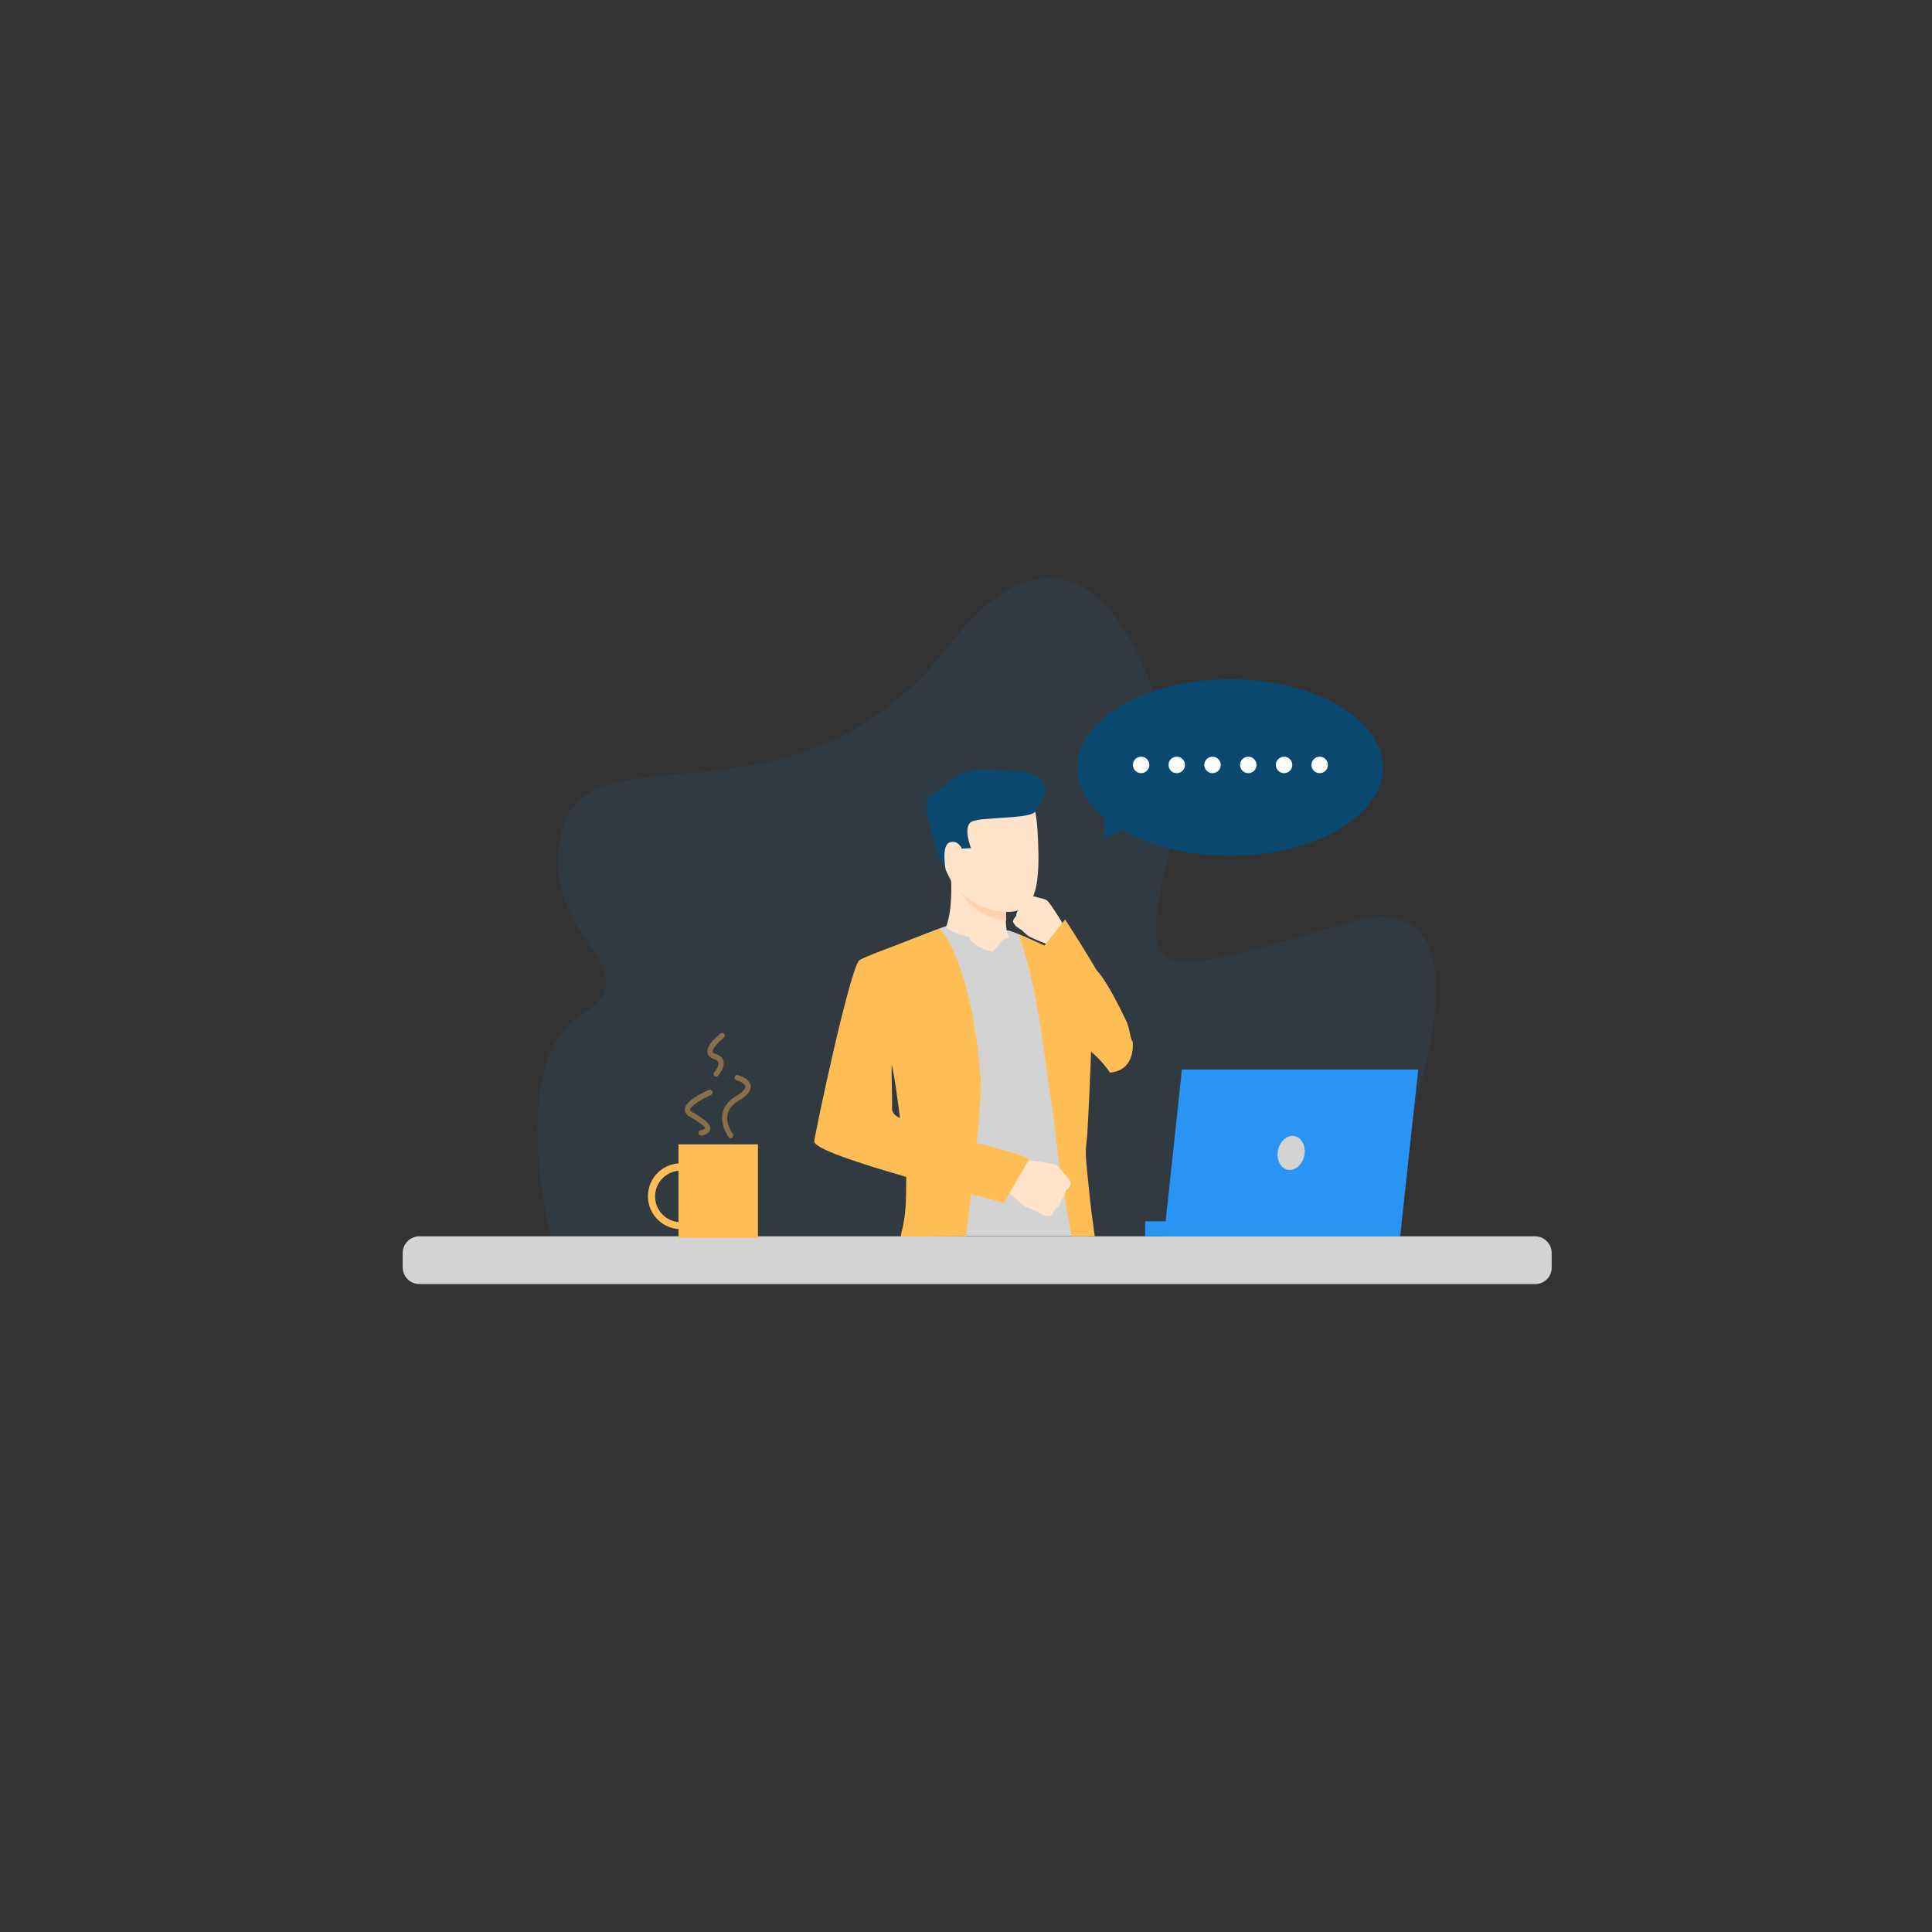 <?xml version="1.0" encoding="utf-8"?>
<!-- Generator: Adobe Illustrator 23.0.0, SVG Export Plug-In . SVG Version: 6.00 Build 0)  -->
<svg version="1.1" id="Layer_1" xmlns="http://www.w3.org/2000/svg" xmlns:xlink="http://www.w3.org/1999/xlink" x="0px" y="0px"
	 viewBox="0 0 1080 1080" style="enable-background:new 0 0 1080 1080;" xml:space="preserve">
<rect x="0" y="0" width="1080" height="1080" fill="#333333" stroke="none"/>
<style type="text/css">
	.st0{opacity:7.000000e-02;fill:#2A94F4;}
	.st1{fill:#D3D3D3;}
	.st2{fill:#FFBE55;}
	.st3{opacity:0.41;}
	.st4{fill:#FFE3CA;}
	.st5{fill:#0B4870;}
	.st6{fill:#FCD2B1;}
	.st7{fill:#FFFFFF;}
	.st8{fill:#2A94F4;}
</style>
<path class="st0" d="M764.5,694.6c-2.7,0,93.7-208.8-9.8-179.1c-103.5,29.7-120.4,38.6-102.6-31.9s-36.6-233.7-121.3-123.1
	s-202.5,42.8-216.8,104.4s53.5,75.8,10.7,102.6s-16.1,127.1-16.1,127.1H764.5z"/>
<path class="st1" d="M858.2,717.8H234.4c-5.1,0-9.3-4.2-9.3-9.3v-8.1c0-5.1,4.2-9.3,9.3-9.3h623.7c5.1,0,9.3,4.2,9.3,9.3v8.1
	C867.5,713.7,863.3,717.8,858.2,717.8z"/>
<g>
	<rect x="379.3" y="639.7" class="st2" width="44.4" height="52.3"/>
	<g>
		<path class="st2" d="M380.6,687.1c-10.1,0-18.4-8.2-18.4-18.4s8.2-18.4,18.4-18.4s18.4,8.2,18.4,18.4S390.8,687.1,380.6,687.1z
			 M380.6,654.4c-7.9,0-14.4,6.4-14.4,14.4s6.4,14.4,14.4,14.4s14.4-6.4,14.4-14.4S388.5,654.4,380.6,654.4z"/>
	</g>
</g>
<g class="st3">
	<path class="st2" d="M408.5,636.3c-0.5,0-0.9-0.2-1.2-0.6c-0.2-0.3-4.8-6.5-3.4-13.3c0.8-3.9,3.4-7.2,7.6-9.7
		c5-2.9,5.3-4.8,5.2-5.4c-0.2-1.6-3.4-3-4.9-3.4c-0.8-0.2-1.3-1-1.1-1.8c0.2-0.8,1-1.3,1.8-1.1c0.7,0.2,6.5,1.9,7.1,5.9
		c0.4,2.8-1.8,5.5-6.7,8.4c-3.5,2.1-5.6,4.7-6.2,7.7c-1.1,5.5,2.9,10.8,2.9,10.9c0.5,0.7,0.4,1.6-0.3,2.1
		C409.1,636.2,408.8,636.3,408.5,636.3z"/>
</g>
<g class="st3">
	<path class="st2" d="M392,634.8c-0.7,0-1.3-0.5-1.5-1.1c-0.2-0.8,0.3-1.6,1.1-1.8c2.2-0.5,2.5-1.1,2.5-1.1c0-0.4-0.5-1.9-8.7-6.7
		c-2.3-1.3-2.6-2.9-2.6-4c0.3-5,11.3-9.9,13.5-10.8c0.8-0.3,1.6,0,2,0.8c0.3,0.8,0,1.6-0.8,2c-5.5,2.4-11.6,6.2-11.7,8.3
		c0,0.4,0.3,0.8,1.1,1.2c6.7,3.9,10.6,6.8,10.1,9.7c-0.4,2.5-3.7,3.3-4.7,3.6C392.2,634.8,392.1,634.8,392,634.8z"/>
</g>
<g class="st3">
	<path class="st2" d="M400.3,601.9c-0.4,0-0.7-0.1-1-0.4c-0.6-0.6-0.6-1.5-0.1-2.1c0.8-0.8,2.9-3.7,2.4-5.5
		c-0.2-0.8-1.1-1.5-2.5-1.9c-2.6-0.8-3.4-2.3-3.6-3.5c-0.8-4.3,5.9-9.7,7.3-10.8c0.7-0.5,1.6-0.4,2.1,0.3s0.4,1.6-0.3,2.1
		c-2.7,2.1-6.5,6-6.2,7.9c0.1,0.5,0.6,0.8,1.5,1.1c2.5,0.8,4,2.1,4.5,4c1,3.8-2.7,7.8-3.1,8.3C401.1,601.8,400.7,601.9,400.3,601.9z
		"/>
</g>
<g>
	<g>
		<g>
			<path class="st1" d="M609.3,576.1c0.9-12.2,1.5-23.6,1.9-34.2c-2.9-1.6-6.5-3.4-9.3-4.7c-8.7-4.2-20.9-9.8-28.7-13.4
				c-4.6-2.1-9.1-3.6-9.1-3.6s-31.2-3-33.8-2.8c-0.8,0-4.7,1.4-9.8,3.4c-11.1,4.2-32.4,12.8-35.8,15.2c-5,3.6-22.8,91-23.3,97
				c-0.5,5.8,24.3,13.7,47.2,19.7c0,8.9-0.2,21.3-0.4,32.6c0,1.9-0.1,3.8-0.1,5.7h100.2c-0.1-1.9-0.3-3.9-0.4-5.7c0-0.2,0-0.5,0-0.7
				c-0.4-7.7-1.9-21.4-1.5-34.8c0,0-0.2-14.1,1.2-20.2C607.7,602.7,609.3,576.1,609.3,576.1z M482.2,627.6
				c0.2-11.4,15.3-32.6,15.3-32.6s0.7-0.3,0.7-0.3c0,0,0.8-0.1,0.8-0.1c0,0,2.4-2.2,2.4-2.2c0.6,2,5.6,30.6,6.8,47.3
				C494,636.9,482.2,633,482.2,627.6z"/>
		</g>
	</g>
	<g>
		<g>
			<path class="st2" d="M611.2,685.3c-0.7-4.7-1.3-9.5-1.8-14.1c0,0,0,0,0-0.1c-0.2-1.5-0.4-3.1-0.5-4.6c0-0.1,0-0.2,0-0.2
				c-0.7-6.4-1.3-12.5-1.8-18.1c-0.3-4.3,0-8.5,0.6-12.6c1.7-28.7,2.6-59,2.6-59c0.9-12.4,1.4-24,1.8-34.8c0,0-39.2-18.5-42.8-19.6
				c0,0,7.4,17.5,13,56.5c2.1,15,6.1,40.2,9,66v0c1.6,13.9,4.5,28.1,6.7,40.6c0.3,1.9,0.7,3.8,1,5.7H612
				C611.7,689.1,611.4,687.2,611.2,685.3z"/>
		</g>
	</g>
	<g>
		<g>
			<path class="st2" d="M545.9,639.2c1.5-14.5,2.9-29,2.3-36.9c-5.4-63.8-20.7-80.7-22.9-83.2c-1.7,0.7-8.2,3.1-10.2,3.9
				c-10.5,4.1-31.8,11.7-34.7,13.8c-5,3.6-24.6,95.3-25.2,101.2c-0.4,4,25.3,12.4,51.4,19.9c-0.2,7.2,0.4,17.3-1.9,27.9
				c-0.4,1.9-1,3.1-1.1,5.5L540,691c0.2-1.9,0.5-3.8,0.7-5.7c0.7-5.7,1.4-11.5,2.1-17.8c10.9,2.8,18.4,4.7,18.4,4.7
				s10.3-17.4,13.3-24.4C574.9,646.6,561.7,643.4,545.9,639.2z M498.7,617.2c-0.3-13.1-0.3-22.2-0.3-22.2c1.3,4.5,3.1,17.3,4.7,30
				C497.7,622.4,498.7,619.9,498.7,617.2z"/>
		</g>
	</g>
	<g>
		<g>
			<path class="st4" d="M528.7,518.4c0,0,4-7.5,2.9-28.8c-0.3-5.9,31,14,31,14s-0.1,2-0.2,4.8c0,1.1-0.1,2.4-0.1,3.7
				c0,0.4,0,0.7,0,1.1c0,0.6,0,1.2,0,1.7c0,0.7,0,1.4,0.1,2.1c0,0.8,0.1,1.5,0.2,2.2c0.1,1.3,0.9,3.6,1.2,4.2
				C565.2,526.6,540.4,526.8,528.7,518.4z"/>
		</g>
	</g>
	<g>
		<path class="st4" d="M561.1,524.8L555,532c0,0-9.9-1.9-12.8-7.1C539.2,519.7,561.1,524.8,561.1,524.8z"/>
	</g>
	<g>
		<g>
			<path class="st2" d="M620.5,599.6c-8.9-12.8-17.3-15.9-17.3-15.9S577,553,598,539.3c0,0,9-0.2,14,2.5
				c5.1,2.8,15.9,25.4,17.8,29.4c1.8,4,2.1,10.2,3.4,11.1C633.1,582.2,635.4,598.2,620.5,599.6z"/>
		</g>
	</g>
	<g>
		<path class="st4" d="M586.7,679.9c0,0-2.7-0.1-3.8-0.7c0,0-2-1.3-3.5-2.1c-0.5-0.3-0.9-0.5-1.2-0.6c-1.2-0.5-3.9-1.1-6.4-3
			c-2.5-1.9-10.7-9.5-10.7-9.5l5.3-8.1l2.4-8c0,0,19,1.9,21.6,3.4c0.2,0.1,0.5,0.3,0.7,0.5c2,1.5,2.9,3.4,3.9,4.3
			c0.4,0.3,3.7,3.9,3.5,5.3c-0.3,2-1.2,3.3-2.5,3.9c0,0-0.7,3.9-2.7,5.6c0,0-0.5,3.6-3.6,5.1C589.7,675.9,588.8,679.5,586.7,679.9z"
			/>
	</g>
	<g>
		<path class="st4" d="M545.4,435c0,0,31.6-16,34.5,28.1c2.9,44-4.3,49.4-26.7,45.7c-22.4-3.6-27.4-31.1-31.7-44.1
			C517.2,451.8,534.8,438.2,545.4,435z"/>
	</g>
	<g>
		<path class="st4" d="M538.3,464.8c-0.5-3.8-8.1-5.1-8.6,0.6c-0.5,5.8,3.7,15.8,6.5,14.7C539,479.1,539,470.1,538.3,464.8z"/>
	</g>
	<g>
		<path class="st5" d="M528.6,486c0,0-2.5-13.5,2.3-15.1c4.7-1.6,6.8,3.5,6.8,3.5l5.1-0.3c0,0-4.5-11.2-0.1-14.5
			c4.3-3.2,33-1.5,36-5.9c3-4.4,16-21.6-13.4-22.6c-11.3-0.4-29-4-36.9,8.6c0,0-10.7,4.5-10.6,8.2
			C517.8,457.4,523.9,480.1,528.6,486z"/>
	</g>
	<g>
		<path class="st2" d="M575.4,647.8l-14.2,24.4c0,0-37.6-9.7-46.4-12.2l20.1-23.9C534.8,636.2,564.4,642.9,575.4,647.8z"/>
	</g>
	<g>
		<path class="st6" d="M562.5,514.6L562.5,514.6c-18.5-1.9-25.6-16.1-25.6-16.1c11.6,11.5,25.5,11.2,25.5,11.2c0,0.4,0,0.7,0,1.1
			c0,0.6,0,1.2,0,1.7C562.4,513.2,562.4,513.9,562.5,514.6z"/>
	</g>
</g>
<g>
	<path class="st4" d="M566.4,515.6c0,0,1,1.8,1.8,2.4c0,0,1.6,1,2.6,1.7c0.3,0.2,0.6,0.5,0.8,0.6c0.7,0.7,2.1,2.3,4.2,3.5
		c2.2,1.1,10.2,4.3,10.2,4.3l3.9-6.4l4.8-4.4c0,0-7.6-12.7-9.5-14c-0.2-0.1-0.4-0.2-0.6-0.3c-1.7-0.9-3.4-0.9-4.3-1.3
		c-0.4-0.1-3.9-1.3-4.9-0.7c-1.3,0.8-1.9,2-1.9,3c0,0-2.5,1.8-3.1,3.7c0,0-2.4,1.5-2.3,4.2C568.2,512.1,565.9,514,566.4,515.6z"/>
</g>
<path class="st2" d="M595.4,514c0,0,31,47,32.8,60.5s-6.7,19.3-14,14.9c-7.2-4.4-31-60-31-60L595.4,514z"/>
<path class="st5" d="M687.6,379.7c-47.2,0-85.4,22.1-85.4,49.4c0,10.6,5.8,20.5,15.7,28.5l-1.3,11.1l10.5-4.8
	c15.5,9,36.9,14.5,60.5,14.5c47.2,0,85.4-22.1,85.4-49.4S734.8,379.7,687.6,379.7z"/>
<circle class="st7" cx="637.9" cy="427.6" r="4.6"/>
<circle class="st7" cx="657.8" cy="427.6" r="4.6"/>
<circle class="st7" cx="677.8" cy="427.6" r="4.6"/>
<circle class="st7" cx="697.8" cy="427.6" r="4.6"/>
<circle class="st7" cx="717.8" cy="427.6" r="4.6"/>
<circle class="st7" cx="737.7" cy="427.6" r="4.6"/>
<g>
	<polygon class="st8" points="660.7,597.9 650.7,691.2 782.7,691.2 792.8,597.9 	"/>
</g>
<g>
	
		<rect x="640.2" y="682.8" transform="matrix(-1 -1.224647e-16 1.224647e-16 -1 1302.437 1373.916)" class="st8" width="22.1" height="8.4"/>
</g>
<g>
	<path class="st1" d="M714.4,643c-1.1,5.2,1.4,10.1,5.4,10.9c4,0.8,8.2-2.7,9.3-7.9c1.1-5.2-1.4-10.1-5.4-10.9
		C719.6,634.3,715.5,637.8,714.4,643z"/>
</g>
</svg>

